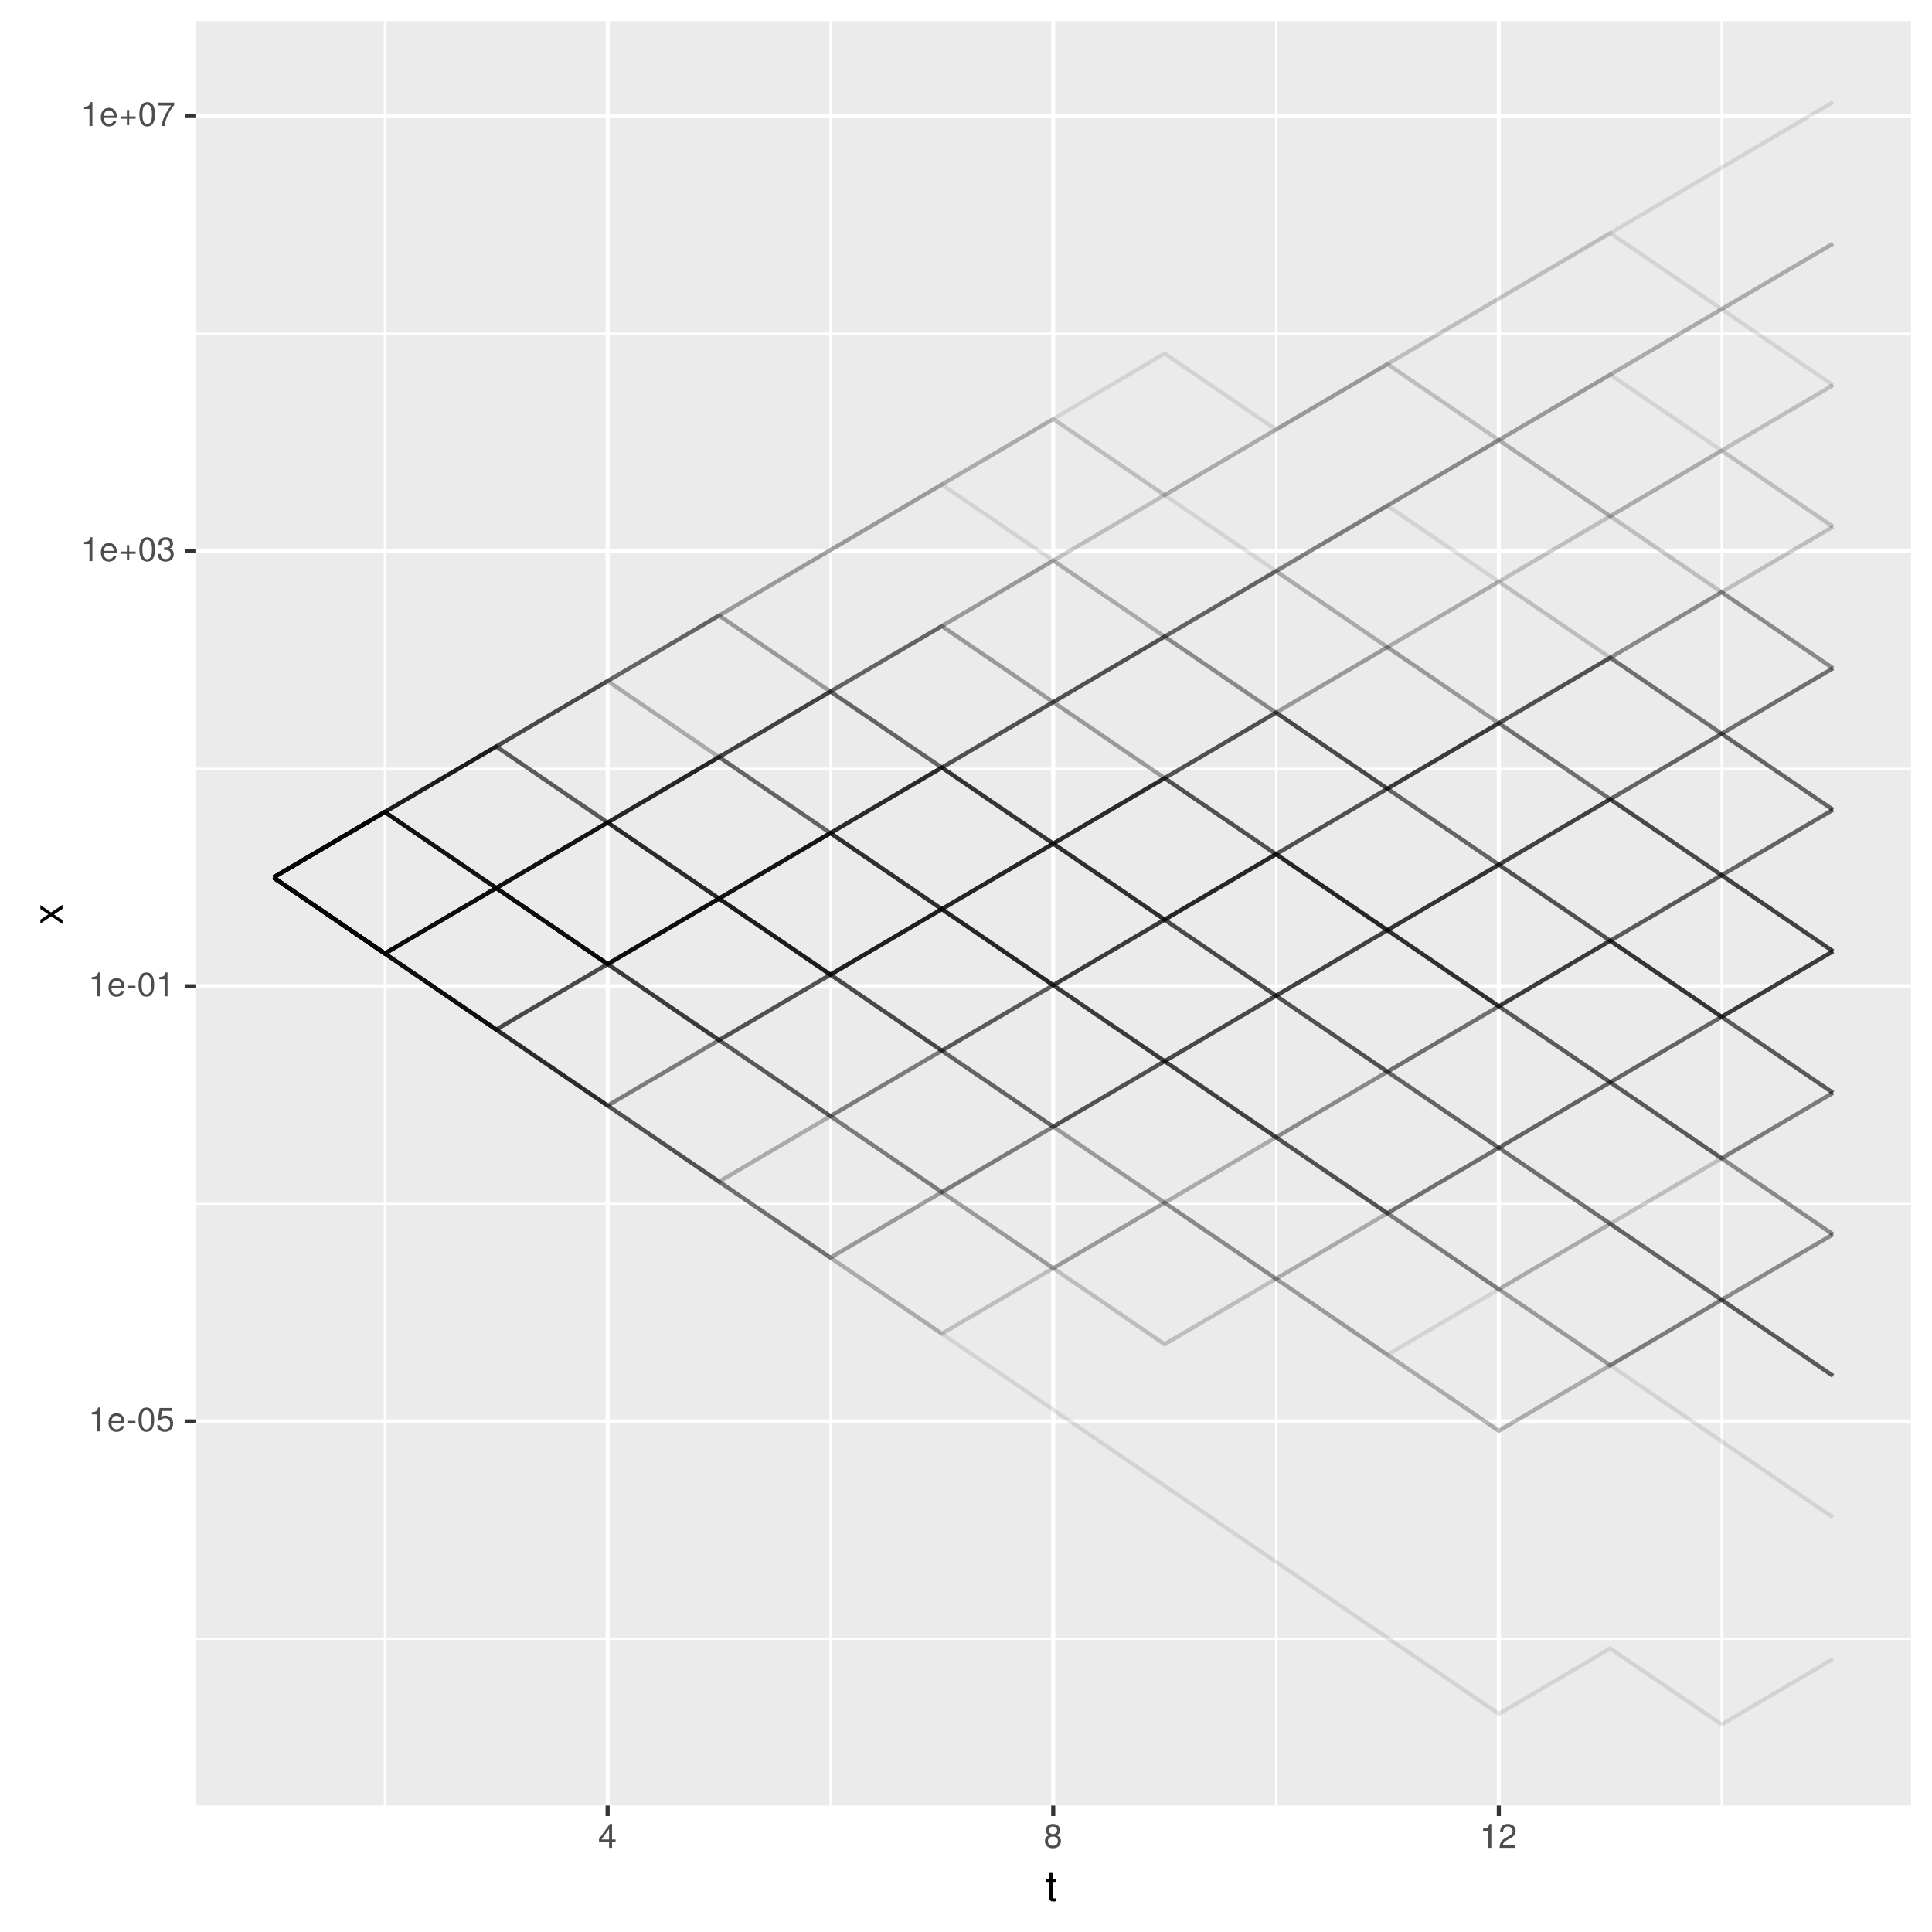 <?xml version="1.0" encoding="UTF-8"?>
<svg xmlns="http://www.w3.org/2000/svg" xmlns:xlink="http://www.w3.org/1999/xlink" width="504pt" height="504pt" viewBox="0 0 504 504" version="1.1">
<defs>
<g>
<symbol overflow="visible" id="glyph0-0">
<path style="stroke:none;" d=""/>
</symbol>
<symbol overflow="visible" id="glyph0-1">
<path style="stroke:none;" d="M 3.047 0 L 3.047 -6.234 L 2.547 -6.234 C 2.266 -5.281 2.094 -5.141 0.891 -5 L 0.891 -4.438 L 2.281 -4.438 L 2.281 0 Z M 3.047 0 "/>
</symbol>
<symbol overflow="visible" id="glyph0-2">
<path style="stroke:none;" d="M 4.516 -2.094 C 4.516 -2.766 4.453 -3.188 4.328 -3.531 C 4.031 -4.281 3.328 -4.734 2.469 -4.734 C 1.172 -4.734 0.359 -3.797 0.359 -2.281 C 0.359 -0.766 1.156 0.125 2.453 0.125 C 3.5 0.125 4.234 -0.469 4.422 -1.406 L 3.672 -1.406 C 3.469 -0.797 3.062 -0.547 2.469 -0.547 C 1.703 -0.547 1.141 -1.031 1.125 -2.094 Z M 3.734 -2.75 C 3.734 -2.75 3.734 -2.703 3.719 -2.688 L 1.141 -2.688 C 1.203 -3.516 1.719 -4.062 2.453 -4.062 C 3.172 -4.062 3.734 -3.469 3.734 -2.75 Z M 3.734 -2.75 "/>
</symbol>
<symbol overflow="visible" id="glyph0-3">
<path style="stroke:none;" d="M 2.5 -2.109 L 2.5 -2.75 L 0.406 -2.75 L 0.406 -2.109 Z M 2.5 -2.109 "/>
</symbol>
<symbol overflow="visible" id="glyph0-4">
<path style="stroke:none;" d="M 4.453 -3 C 4.453 -5.156 3.781 -6.234 2.422 -6.234 C 1.078 -6.234 0.375 -5.141 0.375 -3.047 C 0.375 -0.953 1.078 0.125 2.422 0.125 C 3.734 0.125 4.453 -0.953 4.453 -3 Z M 3.672 -3.062 C 3.672 -1.297 3.266 -0.516 2.406 -0.516 C 1.578 -0.516 1.172 -1.344 1.172 -3.047 C 1.172 -4.75 1.578 -5.547 2.422 -5.547 C 3.25 -5.547 3.672 -4.734 3.672 -3.062 Z M 3.672 -3.062 "/>
</symbol>
<symbol overflow="visible" id="glyph0-5">
<path style="stroke:none;" d="M 4.516 -2.062 C 4.516 -3.297 3.688 -4.109 2.5 -4.109 C 2.062 -4.109 1.703 -4 1.344 -3.734 L 1.594 -5.344 L 4.188 -5.344 L 4.188 -6.109 L 0.969 -6.109 L 0.5 -2.844 L 1.219 -2.844 C 1.578 -3.266 1.875 -3.422 2.359 -3.422 C 3.188 -3.422 3.719 -2.891 3.719 -1.969 C 3.719 -1.062 3.203 -0.547 2.359 -0.547 C 1.688 -0.547 1.266 -0.891 1.078 -1.594 L 0.312 -1.594 C 0.562 -0.359 1.266 0.125 2.375 0.125 C 3.641 0.125 4.516 -0.75 4.516 -2.062 Z M 4.516 -2.062 "/>
</symbol>
<symbol overflow="visible" id="glyph0-6">
<path style="stroke:none;" d="M 4.547 -1.906 L 4.547 -2.5 L 2.875 -2.5 L 2.875 -4.172 L 2.266 -4.172 L 2.266 -2.5 L 0.594 -2.5 L 0.594 -1.906 L 2.266 -1.906 L 2.266 -0.234 L 2.875 -0.234 L 2.875 -1.906 Z M 4.547 -1.906 "/>
</symbol>
<symbol overflow="visible" id="glyph0-7">
<path style="stroke:none;" d="M 4.453 -1.812 C 4.453 -2.562 4.141 -3.016 3.391 -3.266 C 3.969 -3.5 4.266 -3.891 4.266 -4.516 C 4.266 -5.594 3.547 -6.234 2.359 -6.234 C 1.109 -6.234 0.438 -5.547 0.406 -4.219 L 1.188 -4.219 C 1.203 -5.141 1.578 -5.562 2.375 -5.562 C 3.062 -5.562 3.469 -5.156 3.469 -4.5 C 3.469 -3.828 3.188 -3.547 1.938 -3.547 L 1.938 -2.906 L 2.359 -2.906 C 3.219 -2.906 3.656 -2.5 3.656 -1.797 C 3.656 -1.016 3.172 -0.547 2.359 -0.547 C 1.516 -0.547 1.109 -0.969 1.062 -1.875 L 0.281 -1.875 C 0.375 -0.5 1.062 0.125 2.344 0.125 C 3.625 0.125 4.453 -0.641 4.453 -1.812 Z M 4.453 -1.812 "/>
</symbol>
<symbol overflow="visible" id="glyph0-8">
<path style="stroke:none;" d="M 4.578 -5.453 L 4.578 -6.109 L 0.406 -6.109 L 0.406 -5.344 L 3.781 -5.344 C 2.531 -3.781 1.656 -1.953 1.219 0 L 2.047 0 C 2.391 -2.016 3.266 -3.891 4.578 -5.453 Z M 4.578 -5.453 "/>
</symbol>
<symbol overflow="visible" id="glyph0-9">
<path style="stroke:none;" d="M 4.578 -1.5 L 4.578 -2.188 L 3.656 -2.188 L 3.656 -6.234 L 3.078 -6.234 L 0.25 -2.312 L 0.25 -1.5 L 2.875 -1.5 L 2.875 0 L 3.656 0 L 3.656 -1.5 Z M 2.875 -2.188 L 0.922 -2.188 L 2.875 -4.922 Z M 2.875 -2.188 "/>
</symbol>
<symbol overflow="visible" id="glyph0-10">
<path style="stroke:none;" d="M 4.516 -1.766 C 4.516 -2.453 4.156 -2.938 3.438 -3.281 C 4.078 -3.672 4.297 -3.984 4.297 -4.578 C 4.297 -5.547 3.531 -6.234 2.422 -6.234 C 1.312 -6.234 0.547 -5.547 0.547 -4.578 C 0.547 -4 0.75 -3.672 1.391 -3.281 C 0.672 -2.938 0.328 -2.453 0.328 -1.766 C 0.328 -0.625 1.188 0.125 2.422 0.125 C 3.656 0.125 4.516 -0.625 4.516 -1.766 Z M 3.5 -4.562 C 3.5 -3.969 3.062 -3.594 2.422 -3.594 C 1.766 -3.594 1.344 -3.969 1.344 -4.562 C 1.344 -5.156 1.766 -5.547 2.422 -5.547 C 3.078 -5.547 3.5 -5.156 3.5 -4.562 Z M 3.719 -1.75 C 3.719 -1.016 3.188 -0.547 2.406 -0.547 C 1.641 -0.547 1.125 -1.016 1.125 -1.75 C 1.125 -2.484 1.641 -2.938 2.422 -2.938 C 3.188 -2.938 3.719 -2.484 3.719 -1.75 Z M 3.719 -1.75 "/>
</symbol>
<symbol overflow="visible" id="glyph0-11">
<path style="stroke:none;" d="M 4.5 -4.406 C 4.5 -5.469 3.672 -6.234 2.5 -6.234 C 1.219 -6.234 0.484 -5.594 0.438 -4.078 L 1.219 -4.078 C 1.281 -5.125 1.703 -5.562 2.469 -5.562 C 3.172 -5.562 3.703 -5.062 3.703 -4.391 C 3.703 -3.891 3.406 -3.469 2.859 -3.156 L 2.047 -2.703 C 0.75 -1.969 0.375 -1.375 0.297 0 L 4.453 0 L 4.453 -0.766 L 1.172 -0.766 C 1.25 -1.281 1.531 -1.594 2.297 -2.047 L 3.172 -2.531 C 4.047 -2.984 4.5 -3.641 4.5 -4.406 Z M 4.5 -4.406 "/>
</symbol>
<symbol overflow="visible" id="glyph1-0">
<path style="stroke:none;" d=""/>
</symbol>
<symbol overflow="visible" id="glyph1-1">
<path style="stroke:none;" d="M 2.797 0 L 2.797 -0.766 C 2.672 -0.734 2.531 -0.719 2.359 -0.719 C 1.953 -0.719 1.844 -0.844 1.844 -1.25 L 1.844 -5.016 L 2.797 -5.016 L 2.797 -5.766 L 1.844 -5.766 L 1.844 -7.344 L 0.938 -7.344 L 0.938 -5.766 L 0.156 -5.766 L 0.156 -5.016 L 0.938 -5.016 L 0.938 -0.844 C 0.938 -0.25 1.328 0.078 2.047 0.078 C 2.266 0.078 2.484 0.062 2.797 0 Z M 2.797 0 "/>
</symbol>
<symbol overflow="visible" id="glyph2-0">
<path style="stroke:none;" d=""/>
</symbol>
<symbol overflow="visible" id="glyph2-1">
<path style="stroke:none;" d="M 0 -5.203 L -2.984 -3.219 L -5.766 -5.141 L -5.766 -4.109 L -3.672 -2.734 L -5.766 -1.344 L -5.766 -0.297 L -2.938 -2.219 L 0 -0.188 L 0 -1.234 L -2.219 -2.688 L 0 -4.141 Z M 0 -5.203 "/>
</symbol>
</g>
<clipPath id="clip1">
  <path d="M 50.984 5.48 L 499 5.48 L 499 472 L 50.984 472 Z M 50.984 5.48 "/>
</clipPath>
<clipPath id="clip2">
  <path d="M 50.984 427 L 499 427 L 499 428 L 50.984 428 Z M 50.984 427 "/>
</clipPath>
<clipPath id="clip3">
  <path d="M 50.984 313 L 499 313 L 499 315 L 50.984 315 Z M 50.984 313 "/>
</clipPath>
<clipPath id="clip4">
  <path d="M 50.984 200 L 499 200 L 499 201 L 50.984 201 Z M 50.984 200 "/>
</clipPath>
<clipPath id="clip5">
  <path d="M 50.984 86 L 499 86 L 499 88 L 50.984 88 Z M 50.984 86 "/>
</clipPath>
<clipPath id="clip6">
  <path d="M 100 5.48 L 101 5.48 L 101 472 L 100 472 Z M 100 5.48 "/>
</clipPath>
<clipPath id="clip7">
  <path d="M 216 5.48 L 217 5.48 L 217 472 L 216 472 Z M 216 5.48 "/>
</clipPath>
<clipPath id="clip8">
  <path d="M 332 5.48 L 334 5.48 L 334 472 L 332 472 Z M 332 5.48 "/>
</clipPath>
<clipPath id="clip9">
  <path d="M 448 5.48 L 450 5.48 L 450 472 L 448 472 Z M 448 5.48 "/>
</clipPath>
<clipPath id="clip10">
  <path d="M 50.984 370 L 499.52 370 L 499.52 372 L 50.984 372 Z M 50.984 370 "/>
</clipPath>
<clipPath id="clip11">
  <path d="M 50.984 256 L 499.52 256 L 499.52 258 L 50.984 258 Z M 50.984 256 "/>
</clipPath>
<clipPath id="clip12">
  <path d="M 50.984 143 L 499.52 143 L 499.52 145 L 50.984 145 Z M 50.984 143 "/>
</clipPath>
<clipPath id="clip13">
  <path d="M 50.984 29 L 499.52 29 L 499.52 31 L 50.984 31 Z M 50.984 29 "/>
</clipPath>
<clipPath id="clip14">
  <path d="M 157 5.48 L 160 5.48 L 160 472 L 157 472 Z M 157 5.48 "/>
</clipPath>
<clipPath id="clip15">
  <path d="M 274 5.48 L 276 5.48 L 276 472 L 274 472 Z M 274 5.48 "/>
</clipPath>
<clipPath id="clip16">
  <path d="M 390 5.48 L 392 5.48 L 392 472 L 390 472 Z M 390 5.48 "/>
</clipPath>
</defs>
<g id="surface7">
<rect x="0" y="0" width="504" height="504" style="fill:rgb(100%,100%,100%);fill-opacity:1;stroke:none;"/>
<rect x="0" y="0" width="504" height="504" style="fill:rgb(100%,100%,100%);fill-opacity:1;stroke:none;"/>
<path style="fill:none;stroke-width:1.067;stroke-linecap:round;stroke-linejoin:round;stroke:rgb(100%,100%,100%);stroke-opacity:1;stroke-miterlimit:10;" d="M 0 504 L 504 504 L 504 0 L 0 0 Z M 0 504 "/>
<g clip-path="url(#clip1)" clip-rule="nonzero">
<path style=" stroke:none;fill-rule:nonzero;fill:rgb(92.157%,92.157%,92.157%);fill-opacity:1;" d="M 50.984 471.016 L 498.52 471.016 L 498.52 5.48 L 50.984 5.48 Z M 50.984 471.016 "/>
</g>
<g clip-path="url(#clip2)" clip-rule="nonzero">
<path style="fill:none;stroke-width:0.533;stroke-linecap:butt;stroke-linejoin:round;stroke:rgb(100%,100%,100%);stroke-opacity:1;stroke-miterlimit:10;" d="M 50.984 427.559 L 498.52 427.559 "/>
</g>
<g clip-path="url(#clip3)" clip-rule="nonzero">
<path style="fill:none;stroke-width:0.533;stroke-linecap:butt;stroke-linejoin:round;stroke:rgb(100%,100%,100%);stroke-opacity:1;stroke-miterlimit:10;" d="M 50.984 314.047 L 498.52 314.047 "/>
</g>
<g clip-path="url(#clip4)" clip-rule="nonzero">
<path style="fill:none;stroke-width:0.533;stroke-linecap:butt;stroke-linejoin:round;stroke:rgb(100%,100%,100%);stroke-opacity:1;stroke-miterlimit:10;" d="M 50.984 200.535 L 498.52 200.535 "/>
</g>
<g clip-path="url(#clip5)" clip-rule="nonzero">
<path style="fill:none;stroke-width:0.533;stroke-linecap:butt;stroke-linejoin:round;stroke:rgb(100%,100%,100%);stroke-opacity:1;stroke-miterlimit:10;" d="M 50.984 87.023 L 498.52 87.023 "/>
</g>
<g clip-path="url(#clip6)" clip-rule="nonzero">
<path style="fill:none;stroke-width:0.533;stroke-linecap:butt;stroke-linejoin:round;stroke:rgb(100%,100%,100%);stroke-opacity:1;stroke-miterlimit:10;" d="M 100.391 471.016 L 100.391 5.48 "/>
</g>
<g clip-path="url(#clip7)" clip-rule="nonzero">
<path style="fill:none;stroke-width:0.533;stroke-linecap:butt;stroke-linejoin:round;stroke:rgb(100%,100%,100%);stroke-opacity:1;stroke-miterlimit:10;" d="M 216.633 471.016 L 216.633 5.48 "/>
</g>
<g clip-path="url(#clip8)" clip-rule="nonzero">
<path style="fill:none;stroke-width:0.533;stroke-linecap:butt;stroke-linejoin:round;stroke:rgb(100%,100%,100%);stroke-opacity:1;stroke-miterlimit:10;" d="M 332.875 471.016 L 332.875 5.48 "/>
</g>
<g clip-path="url(#clip9)" clip-rule="nonzero">
<path style="fill:none;stroke-width:0.533;stroke-linecap:butt;stroke-linejoin:round;stroke:rgb(100%,100%,100%);stroke-opacity:1;stroke-miterlimit:10;" d="M 449.117 471.016 L 449.117 5.48 "/>
</g>
<g clip-path="url(#clip10)" clip-rule="nonzero">
<path style="fill:none;stroke-width:1.067;stroke-linecap:butt;stroke-linejoin:round;stroke:rgb(100%,100%,100%);stroke-opacity:1;stroke-miterlimit:10;" d="M 50.984 370.805 L 498.52 370.805 "/>
</g>
<g clip-path="url(#clip11)" clip-rule="nonzero">
<path style="fill:none;stroke-width:1.067;stroke-linecap:butt;stroke-linejoin:round;stroke:rgb(100%,100%,100%);stroke-opacity:1;stroke-miterlimit:10;" d="M 50.984 257.293 L 498.52 257.293 "/>
</g>
<g clip-path="url(#clip12)" clip-rule="nonzero">
<path style="fill:none;stroke-width:1.067;stroke-linecap:butt;stroke-linejoin:round;stroke:rgb(100%,100%,100%);stroke-opacity:1;stroke-miterlimit:10;" d="M 50.984 143.781 L 498.52 143.781 "/>
</g>
<g clip-path="url(#clip13)" clip-rule="nonzero">
<path style="fill:none;stroke-width:1.067;stroke-linecap:butt;stroke-linejoin:round;stroke:rgb(100%,100%,100%);stroke-opacity:1;stroke-miterlimit:10;" d="M 50.984 30.266 L 498.52 30.266 "/>
</g>
<g clip-path="url(#clip14)" clip-rule="nonzero">
<path style="fill:none;stroke-width:1.067;stroke-linecap:butt;stroke-linejoin:round;stroke:rgb(100%,100%,100%);stroke-opacity:1;stroke-miterlimit:10;" d="M 158.512 471.016 L 158.512 5.48 "/>
</g>
<g clip-path="url(#clip15)" clip-rule="nonzero">
<path style="fill:none;stroke-width:1.067;stroke-linecap:butt;stroke-linejoin:round;stroke:rgb(100%,100%,100%);stroke-opacity:1;stroke-miterlimit:10;" d="M 274.754 471.016 L 274.754 5.48 "/>
</g>
<g clip-path="url(#clip16)" clip-rule="nonzero">
<path style="fill:none;stroke-width:1.067;stroke-linecap:butt;stroke-linejoin:round;stroke:rgb(100%,100%,100%);stroke-opacity:1;stroke-miterlimit:10;" d="M 390.996 471.016 L 390.996 5.48 "/>
</g>
<path style="fill:none;stroke-width:1.067;stroke-linecap:butt;stroke-linejoin:round;stroke:rgb(0%,0%,0%);stroke-opacity:0.102;stroke-miterlimit:1;" d="M 71.328 228.914 L 100.391 248.75 L 129.449 268.586 L 158.512 251.5 L 187.57 234.414 L 216.633 217.328 L 245.691 200.242 L 274.754 220.078 L 303.812 202.992 L 332.875 185.906 L 361.934 205.742 L 390.996 188.656 L 420.059 171.574 L 449.117 191.406 L 478.18 174.324 "/>
<path style="fill:none;stroke-width:1.067;stroke-linecap:butt;stroke-linejoin:round;stroke:rgb(0%,0%,0%);stroke-opacity:0.102;stroke-miterlimit:1;" d="M 71.328 228.914 L 100.391 248.75 L 129.449 268.586 L 158.512 288.418 L 187.57 271.336 L 216.633 291.168 L 245.691 311.004 L 274.754 293.918 L 303.812 276.836 L 332.875 296.672 L 361.934 316.504 L 390.996 299.422 L 420.059 319.254 L 449.117 339.09 L 478.18 322.004 "/>
<path style="fill:none;stroke-width:1.067;stroke-linecap:butt;stroke-linejoin:round;stroke:rgb(0%,0%,0%);stroke-opacity:0.102;stroke-miterlimit:1;" d="M 71.328 228.914 L 100.391 211.828 L 129.449 194.742 L 158.512 177.656 L 187.57 160.574 L 216.633 143.488 L 245.691 126.402 L 274.754 109.316 L 303.812 92.23 L 332.875 112.066 L 361.934 94.98 L 390.996 77.895 L 420.059 60.812 L 449.117 43.727 L 478.18 26.641 "/>
<path style="fill:none;stroke-width:1.067;stroke-linecap:butt;stroke-linejoin:round;stroke:rgb(0%,0%,0%);stroke-opacity:0.102;stroke-miterlimit:1;" d="M 71.328 228.914 L 100.391 211.828 L 129.449 231.664 L 158.512 214.578 L 187.57 234.414 L 216.633 217.328 L 245.691 237.164 L 274.754 220.078 L 303.812 202.992 L 332.875 222.828 L 361.934 242.664 L 390.996 225.578 L 420.059 245.414 L 449.117 265.25 L 478.18 248.164 "/>
<path style="fill:none;stroke-width:1.067;stroke-linecap:butt;stroke-linejoin:round;stroke:rgb(0%,0%,0%);stroke-opacity:0.102;stroke-miterlimit:1;" d="M 71.328 228.914 L 100.391 211.828 L 129.449 194.742 L 158.512 214.578 L 187.57 234.414 L 216.633 217.328 L 245.691 237.164 L 274.754 220.078 L 303.812 239.914 L 332.875 259.75 L 361.934 242.664 L 420.059 282.336 L 449.117 302.172 L 478.18 322.004 "/>
<path style="fill:none;stroke-width:1.067;stroke-linecap:butt;stroke-linejoin:round;stroke:rgb(0%,0%,0%);stroke-opacity:0.102;stroke-miterlimit:1;" d="M 71.328 228.914 L 100.391 211.828 L 129.449 194.742 L 158.512 177.656 L 187.57 197.492 L 216.633 180.406 L 245.691 200.242 L 274.754 183.156 L 303.812 166.074 L 332.875 148.988 L 361.934 131.902 L 420.059 97.73 L 449.117 117.566 L 478.18 100.48 "/>
<path style="fill:none;stroke-width:1.067;stroke-linecap:butt;stroke-linejoin:round;stroke:rgb(0%,0%,0%);stroke-opacity:0.102;stroke-miterlimit:1;" d="M 71.328 228.914 L 100.391 248.75 L 129.449 231.664 L 158.512 251.5 L 187.57 234.414 L 216.633 217.328 L 245.691 237.164 L 274.754 257 L 303.812 239.914 L 332.875 222.828 L 361.934 242.664 L 420.059 208.492 L 449.117 191.406 L 478.18 174.324 "/>
<path style="fill:none;stroke-width:1.067;stroke-linecap:butt;stroke-linejoin:round;stroke:rgb(0%,0%,0%);stroke-opacity:0.102;stroke-miterlimit:1;" d="M 71.328 228.914 L 100.391 248.75 L 129.449 231.664 L 158.512 214.578 L 187.57 234.414 L 216.633 217.328 L 245.691 200.242 L 274.754 220.078 L 303.812 239.914 L 332.875 259.75 L 361.934 242.664 L 420.059 208.492 L 449.117 191.406 L 478.18 211.242 "/>
<path style="fill:none;stroke-width:1.067;stroke-linecap:butt;stroke-linejoin:round;stroke:rgb(0%,0%,0%);stroke-opacity:0.102;stroke-miterlimit:1;" d="M 71.328 228.914 L 100.391 211.828 L 129.449 231.664 L 158.512 214.578 L 187.57 234.414 L 216.633 217.328 L 245.691 237.164 L 274.754 257 L 303.812 276.836 L 332.875 296.672 L 361.934 316.504 L 390.996 299.422 L 420.059 282.336 L 449.117 265.25 L 478.18 248.164 "/>
<path style="fill:none;stroke-width:1.067;stroke-linecap:butt;stroke-linejoin:round;stroke:rgb(0%,0%,0%);stroke-opacity:0.102;stroke-miterlimit:1;" d="M 71.328 228.914 L 100.391 248.75 L 129.449 231.664 L 158.512 251.5 L 187.57 234.414 L 216.633 217.328 L 245.691 200.242 L 274.754 220.078 L 303.812 202.992 L 332.875 222.828 L 361.934 242.664 L 420.059 208.492 L 449.117 228.328 L 478.18 211.242 "/>
<path style="fill:none;stroke-width:1.067;stroke-linecap:butt;stroke-linejoin:round;stroke:rgb(0%,0%,0%);stroke-opacity:0.102;stroke-miterlimit:1;" d="M 71.328 228.914 L 100.391 248.75 L 129.449 231.664 L 158.512 251.5 L 187.57 234.414 L 216.633 254.25 L 245.691 237.164 L 274.754 257 L 303.812 239.914 L 332.875 222.828 L 361.934 205.742 L 390.996 188.656 L 420.059 171.574 L 449.117 154.488 L 478.18 174.324 "/>
<path style="fill:none;stroke-width:1.067;stroke-linecap:butt;stroke-linejoin:round;stroke:rgb(0%,0%,0%);stroke-opacity:0.102;stroke-miterlimit:1;" d="M 71.328 228.914 L 100.391 248.75 L 129.449 268.586 L 158.512 251.5 L 187.57 234.414 L 216.633 254.25 L 245.691 237.164 L 274.754 220.078 L 303.812 202.992 L 332.875 185.906 L 361.934 205.742 L 390.996 188.656 L 420.059 171.574 L 449.117 154.488 L 478.18 174.324 "/>
<path style="fill:none;stroke-width:1.067;stroke-linecap:butt;stroke-linejoin:round;stroke:rgb(0%,0%,0%);stroke-opacity:0.102;stroke-miterlimit:1;" d="M 71.328 228.914 L 100.391 248.75 L 129.449 231.664 L 158.512 214.578 L 187.57 234.414 L 216.633 217.328 L 245.691 237.164 L 274.754 257 L 303.812 276.836 L 332.875 296.672 L 361.934 279.586 L 390.996 262.5 L 420.059 282.336 L 449.117 265.25 L 478.18 248.164 "/>
<path style="fill:none;stroke-width:1.067;stroke-linecap:butt;stroke-linejoin:round;stroke:rgb(0%,0%,0%);stroke-opacity:0.102;stroke-miterlimit:1;" d="M 71.328 228.914 L 100.391 248.75 L 129.449 268.586 L 158.512 251.5 L 187.57 234.414 L 216.633 254.25 L 245.691 274.086 L 274.754 293.918 L 303.812 313.754 L 332.875 296.672 L 361.934 279.586 L 390.996 262.5 L 420.059 282.336 L 449.117 265.25 L 478.18 248.164 "/>
<path style="fill:none;stroke-width:1.067;stroke-linecap:butt;stroke-linejoin:round;stroke:rgb(0%,0%,0%);stroke-opacity:0.102;stroke-miterlimit:1;" d="M 71.328 228.914 L 100.391 248.75 L 129.449 268.586 L 158.512 288.418 L 187.57 308.254 L 216.633 328.09 L 245.691 311.004 L 274.754 293.918 L 303.812 313.754 L 332.875 333.59 L 361.934 353.426 L 420.059 319.254 L 449.117 339.09 L 478.18 358.926 "/>
<path style="fill:none;stroke-width:1.067;stroke-linecap:butt;stroke-linejoin:round;stroke:rgb(0%,0%,0%);stroke-opacity:0.102;stroke-miterlimit:1;" d="M 71.328 228.914 L 100.391 248.75 L 129.449 231.664 L 158.512 251.5 L 187.57 234.414 L 216.633 254.25 L 245.691 237.164 L 274.754 220.078 L 303.812 202.992 L 332.875 185.906 L 361.934 205.742 L 390.996 225.578 L 420.059 208.492 L 449.117 228.328 L 478.18 248.164 "/>
<path style="fill:none;stroke-width:1.067;stroke-linecap:butt;stroke-linejoin:round;stroke:rgb(0%,0%,0%);stroke-opacity:0.102;stroke-miterlimit:1;" d="M 71.328 228.914 L 100.391 248.75 L 129.449 231.664 L 158.512 214.578 L 187.57 234.414 L 216.633 217.328 L 245.691 237.164 L 274.754 220.078 L 303.812 239.914 L 332.875 222.828 L 361.934 205.742 L 390.996 188.656 L 420.059 208.492 L 449.117 228.328 L 478.18 248.164 "/>
<path style="fill:none;stroke-width:1.067;stroke-linecap:butt;stroke-linejoin:round;stroke:rgb(0%,0%,0%);stroke-opacity:0.102;stroke-miterlimit:1;" d="M 71.328 228.914 L 100.391 248.75 L 129.449 268.586 L 158.512 251.5 L 187.57 271.336 L 216.633 254.25 L 245.691 237.164 L 274.754 220.078 L 303.812 239.914 L 332.875 222.828 L 361.934 242.664 L 390.996 225.578 L 420.059 245.414 L 449.117 265.25 L 478.18 248.164 "/>
<path style="fill:none;stroke-width:1.067;stroke-linecap:butt;stroke-linejoin:round;stroke:rgb(0%,0%,0%);stroke-opacity:0.102;stroke-miterlimit:1;" d="M 71.328 228.914 L 100.391 248.75 L 129.449 268.586 L 158.512 288.418 L 187.57 308.254 L 216.633 328.09 L 245.691 347.926 L 274.754 330.84 L 303.812 313.754 L 332.875 333.59 L 361.934 353.426 L 390.996 373.262 L 420.059 356.176 L 449.117 339.09 L 478.18 358.926 "/>
<path style="fill:none;stroke-width:1.067;stroke-linecap:butt;stroke-linejoin:round;stroke:rgb(0%,0%,0%);stroke-opacity:0.102;stroke-miterlimit:1;" d="M 71.328 228.914 L 100.391 248.75 L 129.449 231.664 L 158.512 251.5 L 187.57 271.336 L 216.633 254.25 L 245.691 274.086 L 274.754 257 L 303.812 276.836 L 332.875 296.672 L 361.934 316.504 L 390.996 299.422 L 420.059 319.254 L 449.117 339.09 L 478.18 322.004 "/>
<path style="fill:none;stroke-width:1.067;stroke-linecap:butt;stroke-linejoin:round;stroke:rgb(0%,0%,0%);stroke-opacity:0.102;stroke-miterlimit:1;" d="M 71.328 228.914 L 100.391 211.828 L 129.449 194.742 L 158.512 177.656 L 187.57 197.492 L 216.633 217.328 L 245.691 200.242 L 274.754 220.078 L 303.812 239.914 L 332.875 222.828 L 361.934 205.742 L 390.996 188.656 L 420.059 208.492 L 449.117 191.406 L 478.18 174.324 "/>
<path style="fill:none;stroke-width:1.067;stroke-linecap:butt;stroke-linejoin:round;stroke:rgb(0%,0%,0%);stroke-opacity:0.102;stroke-miterlimit:1;" d="M 71.328 228.914 L 100.391 211.828 L 129.449 231.664 L 158.512 251.5 L 187.57 234.414 L 216.633 254.25 L 245.691 237.164 L 274.754 257 L 303.812 239.914 L 332.875 259.75 L 361.934 279.586 L 390.996 262.5 L 420.059 282.336 L 449.117 302.172 L 478.18 322.004 "/>
<path style="fill:none;stroke-width:1.067;stroke-linecap:butt;stroke-linejoin:round;stroke:rgb(0%,0%,0%);stroke-opacity:0.102;stroke-miterlimit:1;" d="M 71.328 228.914 L 100.391 211.828 L 129.449 194.742 L 158.512 214.578 L 187.57 197.492 L 216.633 180.406 L 245.691 200.242 L 274.754 220.078 L 303.812 202.992 L 332.875 222.828 L 361.934 242.664 L 420.059 282.336 L 449.117 265.25 L 478.18 285.086 "/>
<path style="fill:none;stroke-width:1.067;stroke-linecap:butt;stroke-linejoin:round;stroke:rgb(0%,0%,0%);stroke-opacity:0.102;stroke-miterlimit:1;" d="M 71.328 228.914 L 100.391 248.75 L 129.449 231.664 L 158.512 251.5 L 187.57 271.336 L 216.633 254.25 L 245.691 237.164 L 274.754 220.078 L 303.812 202.992 L 332.875 185.906 L 361.934 205.742 L 390.996 188.656 L 420.059 208.492 L 449.117 228.328 L 478.18 248.164 "/>
<path style="fill:none;stroke-width:1.067;stroke-linecap:butt;stroke-linejoin:round;stroke:rgb(0%,0%,0%);stroke-opacity:0.102;stroke-miterlimit:1;" d="M 71.328 228.914 L 100.391 211.828 L 129.449 231.664 L 158.512 214.578 L 187.57 197.492 L 216.633 217.328 L 245.691 200.242 L 274.754 220.078 L 303.812 202.992 L 332.875 222.828 L 361.934 242.664 L 390.996 262.5 L 420.059 245.414 L 449.117 265.25 L 478.18 285.086 "/>
<path style="fill:none;stroke-width:1.067;stroke-linecap:butt;stroke-linejoin:round;stroke:rgb(0%,0%,0%);stroke-opacity:0.102;stroke-miterlimit:1;" d="M 71.328 228.914 L 100.391 248.75 L 129.449 268.586 L 158.512 251.5 L 187.57 234.414 L 216.633 217.328 L 245.691 237.164 L 274.754 220.078 L 303.812 239.914 L 332.875 222.828 L 361.934 205.742 L 390.996 188.656 L 420.059 171.574 L 449.117 191.406 L 478.18 211.242 "/>
<path style="fill:none;stroke-width:1.067;stroke-linecap:butt;stroke-linejoin:round;stroke:rgb(0%,0%,0%);stroke-opacity:0.102;stroke-miterlimit:1;" d="M 71.328 228.914 L 100.391 248.75 L 129.449 231.664 L 158.512 214.578 L 187.57 234.414 L 216.633 254.25 L 245.691 237.164 L 274.754 257 L 303.812 276.836 L 332.875 259.75 L 361.934 279.586 L 420.059 245.414 L 449.117 265.25 L 478.18 248.164 "/>
<path style="fill:none;stroke-width:1.067;stroke-linecap:butt;stroke-linejoin:round;stroke:rgb(0%,0%,0%);stroke-opacity:0.102;stroke-miterlimit:1;" d="M 71.328 228.914 L 100.391 248.75 L 129.449 268.586 L 158.512 251.5 L 187.57 234.414 L 216.633 254.25 L 245.691 237.164 L 274.754 257 L 303.812 276.836 L 332.875 259.75 L 361.934 242.664 L 390.996 225.578 L 420.059 245.414 L 449.117 228.328 L 478.18 248.164 "/>
<path style="fill:none;stroke-width:1.067;stroke-linecap:butt;stroke-linejoin:round;stroke:rgb(0%,0%,0%);stroke-opacity:0.102;stroke-miterlimit:1;" d="M 71.328 228.914 L 100.391 211.828 L 129.449 231.664 L 158.512 251.5 L 187.57 271.336 L 216.633 254.25 L 245.691 237.164 L 274.754 220.078 L 303.812 239.914 L 332.875 259.75 L 361.934 279.586 L 390.996 299.422 L 420.059 319.254 L 449.117 339.09 L 478.18 322.004 "/>
<path style="fill:none;stroke-width:1.067;stroke-linecap:butt;stroke-linejoin:round;stroke:rgb(0%,0%,0%);stroke-opacity:0.102;stroke-miterlimit:1;" d="M 71.328 228.914 L 100.391 248.75 L 129.449 231.664 L 158.512 214.578 L 187.57 197.492 L 216.633 180.406 L 245.691 200.242 L 274.754 220.078 L 303.812 239.914 L 332.875 259.75 L 361.934 279.586 L 390.996 299.422 L 420.059 319.254 L 449.117 339.09 L 478.18 358.926 "/>
<path style="fill:none;stroke-width:1.067;stroke-linecap:butt;stroke-linejoin:round;stroke:rgb(0%,0%,0%);stroke-opacity:0.102;stroke-miterlimit:1;" d="M 71.328 228.914 L 100.391 248.75 L 129.449 268.586 L 158.512 288.418 L 187.57 271.336 L 216.633 291.168 L 245.691 311.004 L 274.754 330.84 L 303.812 313.754 L 332.875 296.672 L 361.934 316.504 L 390.996 299.422 L 420.059 282.336 L 449.117 302.172 L 478.18 322.004 "/>
<path style="fill:none;stroke-width:1.067;stroke-linecap:butt;stroke-linejoin:round;stroke:rgb(0%,0%,0%);stroke-opacity:0.102;stroke-miterlimit:1;" d="M 71.328 228.914 L 100.391 248.75 L 129.449 268.586 L 158.512 288.418 L 187.57 271.336 L 216.633 291.168 L 245.691 274.086 L 274.754 257 L 303.812 276.836 L 332.875 259.75 L 361.934 242.664 L 420.059 282.336 L 449.117 265.25 L 478.18 285.086 "/>
<path style="fill:none;stroke-width:1.067;stroke-linecap:butt;stroke-linejoin:round;stroke:rgb(0%,0%,0%);stroke-opacity:0.102;stroke-miterlimit:1;" d="M 71.328 228.914 L 100.391 211.828 L 129.449 194.742 L 158.512 177.656 L 187.57 160.574 L 216.633 180.406 L 245.691 200.242 L 274.754 220.078 L 303.812 202.992 L 332.875 185.906 L 361.934 205.742 L 390.996 225.578 L 420.059 208.492 L 449.117 228.328 L 478.18 248.164 "/>
<path style="fill:none;stroke-width:1.067;stroke-linecap:butt;stroke-linejoin:round;stroke:rgb(0%,0%,0%);stroke-opacity:0.102;stroke-miterlimit:1;" d="M 71.328 228.914 L 100.391 211.828 L 129.449 194.742 L 158.512 214.578 L 187.57 197.492 L 216.633 217.328 L 245.691 237.164 L 274.754 220.078 L 303.812 239.914 L 332.875 222.828 L 361.934 205.742 L 420.059 245.414 L 449.117 228.328 L 478.18 248.164 "/>
<path style="fill:none;stroke-width:1.067;stroke-linecap:butt;stroke-linejoin:round;stroke:rgb(0%,0%,0%);stroke-opacity:0.102;stroke-miterlimit:1;" d="M 71.328 228.914 L 100.391 211.828 L 129.449 231.664 L 158.512 251.5 L 187.57 234.414 L 216.633 254.25 L 245.691 237.164 L 274.754 220.078 L 303.812 202.992 L 332.875 222.828 L 361.934 242.664 L 420.059 282.336 L 449.117 302.172 L 478.18 285.086 "/>
<path style="fill:none;stroke-width:1.067;stroke-linecap:butt;stroke-linejoin:round;stroke:rgb(0%,0%,0%);stroke-opacity:0.102;stroke-miterlimit:1;" d="M 71.328 228.914 L 100.391 248.75 L 129.449 231.664 L 158.512 251.5 L 187.57 234.414 L 216.633 254.25 L 245.691 237.164 L 274.754 257 L 303.812 276.836 L 332.875 259.75 L 361.934 279.586 L 390.996 299.422 L 420.059 282.336 L 449.117 265.25 L 478.18 285.086 "/>
<path style="fill:none;stroke-width:1.067;stroke-linecap:butt;stroke-linejoin:round;stroke:rgb(0%,0%,0%);stroke-opacity:0.102;stroke-miterlimit:1;" d="M 71.328 228.914 L 100.391 211.828 L 129.449 194.742 L 158.512 214.578 L 187.57 234.414 L 216.633 254.25 L 245.691 237.164 L 274.754 220.078 L 303.812 239.914 L 332.875 222.828 L 361.934 205.742 L 390.996 225.578 L 420.059 208.492 L 449.117 228.328 L 478.18 248.164 "/>
<path style="fill:none;stroke-width:1.067;stroke-linecap:butt;stroke-linejoin:round;stroke:rgb(0%,0%,0%);stroke-opacity:0.102;stroke-miterlimit:1;" d="M 71.328 228.914 L 100.391 211.828 L 129.449 194.742 L 158.512 214.578 L 187.57 234.414 L 216.633 254.25 L 245.691 237.164 L 274.754 257 L 303.812 239.914 L 332.875 222.828 L 361.934 242.664 L 390.996 225.578 L 420.059 245.414 L 449.117 228.328 L 478.18 211.242 "/>
<path style="fill:none;stroke-width:1.067;stroke-linecap:butt;stroke-linejoin:round;stroke:rgb(0%,0%,0%);stroke-opacity:0.102;stroke-miterlimit:1;" d="M 71.328 228.914 L 100.391 248.75 L 129.449 231.664 L 158.512 251.5 L 187.57 234.414 L 216.633 217.328 L 245.691 200.242 L 274.754 183.156 L 303.812 202.992 L 332.875 185.906 L 361.934 168.824 L 390.996 151.738 L 420.059 171.574 L 449.117 191.406 L 478.18 174.324 "/>
<path style="fill:none;stroke-width:1.067;stroke-linecap:butt;stroke-linejoin:round;stroke:rgb(0%,0%,0%);stroke-opacity:0.102;stroke-miterlimit:1;" d="M 71.328 228.914 L 100.391 211.828 L 129.449 194.742 L 158.512 214.578 L 187.57 234.414 L 216.633 217.328 L 245.691 200.242 L 274.754 183.156 L 303.812 166.074 L 332.875 148.988 L 361.934 131.902 L 420.059 97.73 L 449.117 80.645 L 478.18 100.48 "/>
<path style="fill:none;stroke-width:1.067;stroke-linecap:butt;stroke-linejoin:round;stroke:rgb(0%,0%,0%);stroke-opacity:0.102;stroke-miterlimit:1;" d="M 71.328 228.914 L 100.391 248.75 L 129.449 268.586 L 158.512 288.418 L 187.57 308.254 L 216.633 291.168 L 245.691 274.086 L 274.754 293.918 L 303.812 276.836 L 332.875 259.75 L 361.934 242.664 L 420.059 208.492 L 449.117 228.328 L 478.18 248.164 "/>
<path style="fill:none;stroke-width:1.067;stroke-linecap:butt;stroke-linejoin:round;stroke:rgb(0%,0%,0%);stroke-opacity:0.102;stroke-miterlimit:1;" d="M 71.328 228.914 L 100.391 248.75 L 129.449 231.664 L 158.512 251.5 L 187.57 271.336 L 216.633 254.25 L 245.691 237.164 L 274.754 220.078 L 303.812 202.992 L 332.875 185.906 L 361.934 205.742 L 390.996 225.578 L 420.059 208.492 L 449.117 191.406 L 478.18 174.324 "/>
<path style="fill:none;stroke-width:1.067;stroke-linecap:butt;stroke-linejoin:round;stroke:rgb(0%,0%,0%);stroke-opacity:0.102;stroke-miterlimit:1;" d="M 71.328 228.914 L 100.391 248.75 L 129.449 231.664 L 158.512 214.578 L 187.57 197.492 L 216.633 180.406 L 245.691 163.324 L 274.754 146.238 L 303.812 166.074 L 332.875 185.906 L 361.934 168.824 L 390.996 151.738 L 420.059 171.574 L 449.117 191.406 L 478.18 211.242 "/>
<path style="fill:none;stroke-width:1.067;stroke-linecap:butt;stroke-linejoin:round;stroke:rgb(0%,0%,0%);stroke-opacity:0.102;stroke-miterlimit:1;" d="M 71.328 228.914 L 100.391 211.828 L 129.449 231.664 L 158.512 251.5 L 187.57 234.414 L 216.633 217.328 L 245.691 237.164 L 274.754 220.078 L 303.812 202.992 L 332.875 222.828 L 361.934 242.664 L 420.059 282.336 L 449.117 302.172 L 478.18 322.004 "/>
<path style="fill:none;stroke-width:1.067;stroke-linecap:butt;stroke-linejoin:round;stroke:rgb(0%,0%,0%);stroke-opacity:0.102;stroke-miterlimit:1;" d="M 71.328 228.914 L 100.391 211.828 L 129.449 194.742 L 158.512 177.656 L 187.57 160.574 L 216.633 180.406 L 245.691 163.324 L 274.754 183.156 L 303.812 202.992 L 332.875 185.906 L 361.934 168.824 L 390.996 188.656 L 420.059 208.492 L 449.117 228.328 L 478.18 211.242 "/>
<path style="fill:none;stroke-width:1.067;stroke-linecap:butt;stroke-linejoin:round;stroke:rgb(0%,0%,0%);stroke-opacity:0.102;stroke-miterlimit:1;" d="M 71.328 228.914 L 100.391 248.75 L 129.449 231.664 L 158.512 214.578 L 187.57 197.492 L 216.633 180.406 L 245.691 200.242 L 274.754 183.156 L 303.812 166.074 L 332.875 148.988 L 361.934 131.902 L 390.996 114.816 L 420.059 134.652 L 449.117 117.566 L 478.18 137.402 "/>
<path style="fill:none;stroke-width:1.067;stroke-linecap:butt;stroke-linejoin:round;stroke:rgb(0%,0%,0%);stroke-opacity:0.102;stroke-miterlimit:1;" d="M 71.328 228.914 L 100.391 211.828 L 129.449 231.664 L 158.512 214.578 L 187.57 197.492 L 216.633 180.406 L 245.691 200.242 L 274.754 183.156 L 303.812 166.074 L 332.875 148.988 L 361.934 168.824 L 390.996 188.656 L 420.059 208.492 L 449.117 191.406 L 478.18 211.242 "/>
<path style="fill:none;stroke-width:1.067;stroke-linecap:butt;stroke-linejoin:round;stroke:rgb(0%,0%,0%);stroke-opacity:0.102;stroke-miterlimit:1;" d="M 71.328 228.914 L 100.391 211.828 L 129.449 231.664 L 158.512 214.578 L 187.57 197.492 L 216.633 180.406 L 245.691 163.324 L 274.754 146.238 L 303.812 166.074 L 332.875 185.906 L 361.934 205.742 L 390.996 188.656 L 420.059 171.574 L 449.117 154.488 L 478.18 137.402 "/>
<path style="fill:none;stroke-width:1.067;stroke-linecap:butt;stroke-linejoin:round;stroke:rgb(0%,0%,0%);stroke-opacity:0.102;stroke-miterlimit:1;" d="M 71.328 228.914 L 100.391 211.828 L 129.449 231.664 L 158.512 251.5 L 187.57 234.414 L 216.633 217.328 L 245.691 237.164 L 274.754 257 L 303.812 239.914 L 332.875 222.828 L 361.934 242.664 L 390.996 225.578 L 420.059 245.414 L 449.117 228.328 L 478.18 211.242 "/>
<path style="fill:none;stroke-width:1.067;stroke-linecap:butt;stroke-linejoin:round;stroke:rgb(0%,0%,0%);stroke-opacity:0.102;stroke-miterlimit:1;" d="M 71.328 228.914 L 100.391 211.828 L 129.449 194.742 L 158.512 214.578 L 187.57 197.492 L 216.633 217.328 L 245.691 200.242 L 274.754 220.078 L 303.812 239.914 L 332.875 222.828 L 361.934 242.664 L 390.996 262.5 L 420.059 245.414 L 449.117 228.328 L 478.18 211.242 "/>
<path style="fill:none;stroke-width:1.067;stroke-linecap:butt;stroke-linejoin:round;stroke:rgb(0%,0%,0%);stroke-opacity:0.102;stroke-miterlimit:1;" d="M 71.328 228.914 L 100.391 211.828 L 129.449 231.664 L 158.512 251.5 L 187.57 271.336 L 216.633 254.25 L 245.691 237.164 L 274.754 257 L 303.812 276.836 L 332.875 259.75 L 361.934 242.664 L 420.059 208.492 L 449.117 191.406 L 478.18 211.242 "/>
<path style="fill:none;stroke-width:1.067;stroke-linecap:butt;stroke-linejoin:round;stroke:rgb(0%,0%,0%);stroke-opacity:0.102;stroke-miterlimit:1;" d="M 71.328 228.914 L 100.391 211.828 L 129.449 194.742 L 158.512 177.656 L 187.57 160.574 L 216.633 180.406 L 245.691 163.324 L 274.754 146.238 L 303.812 166.074 L 332.875 148.988 L 361.934 168.824 L 390.996 188.656 L 420.059 171.574 L 449.117 154.488 L 478.18 174.324 "/>
<path style="fill:none;stroke-width:1.067;stroke-linecap:butt;stroke-linejoin:round;stroke:rgb(0%,0%,0%);stroke-opacity:0.102;stroke-miterlimit:1;" d="M 71.328 228.914 L 100.391 211.828 L 129.449 194.742 L 158.512 177.656 L 187.57 197.492 L 216.633 180.406 L 245.691 200.242 L 274.754 220.078 L 303.812 202.992 L 332.875 185.906 L 361.934 205.742 L 390.996 188.656 L 420.059 171.574 L 449.117 191.406 L 478.18 174.324 "/>
<path style="fill:none;stroke-width:1.067;stroke-linecap:butt;stroke-linejoin:round;stroke:rgb(0%,0%,0%);stroke-opacity:0.102;stroke-miterlimit:1;" d="M 71.328 228.914 L 100.391 248.75 L 129.449 268.586 L 158.512 251.5 L 187.57 271.336 L 216.633 291.168 L 245.691 274.086 L 274.754 257 L 303.812 239.914 L 332.875 222.828 L 361.934 205.742 L 390.996 188.656 L 420.059 171.574 L 449.117 154.488 L 478.18 174.324 "/>
<path style="fill:none;stroke-width:1.067;stroke-linecap:butt;stroke-linejoin:round;stroke:rgb(0%,0%,0%);stroke-opacity:0.102;stroke-miterlimit:1;" d="M 71.328 228.914 L 100.391 211.828 L 129.449 231.664 L 158.512 251.5 L 187.57 234.414 L 216.633 217.328 L 245.691 200.242 L 274.754 220.078 L 303.812 239.914 L 332.875 259.75 L 361.934 242.664 L 390.996 225.578 L 420.059 245.414 L 449.117 265.25 L 478.18 248.164 "/>
<path style="fill:none;stroke-width:1.067;stroke-linecap:butt;stroke-linejoin:round;stroke:rgb(0%,0%,0%);stroke-opacity:0.102;stroke-miterlimit:1;" d="M 71.328 228.914 L 100.391 211.828 L 129.449 231.664 L 158.512 214.578 L 187.57 234.414 L 216.633 254.25 L 245.691 274.086 L 274.754 293.918 L 303.812 276.836 L 332.875 296.672 L 361.934 316.504 L 420.059 356.176 L 449.117 339.09 L 478.18 358.926 "/>
<path style="fill:none;stroke-width:1.067;stroke-linecap:butt;stroke-linejoin:round;stroke:rgb(0%,0%,0%);stroke-opacity:0.102;stroke-miterlimit:1;" d="M 71.328 228.914 L 100.391 248.75 L 129.449 231.664 L 158.512 214.578 L 187.57 197.492 L 216.633 217.328 L 245.691 200.242 L 274.754 183.156 L 303.812 202.992 L 332.875 222.828 L 361.934 242.664 L 390.996 262.5 L 420.059 245.414 L 449.117 265.25 L 478.18 248.164 "/>
<path style="fill:none;stroke-width:1.067;stroke-linecap:butt;stroke-linejoin:round;stroke:rgb(0%,0%,0%);stroke-opacity:0.102;stroke-miterlimit:1;" d="M 71.328 228.914 L 100.391 248.75 L 129.449 268.586 L 158.512 288.418 L 187.57 308.254 L 216.633 328.09 L 245.691 347.926 L 274.754 330.84 L 303.812 350.676 L 332.875 333.59 L 361.934 316.504 L 390.996 336.34 L 420.059 319.254 L 449.117 339.09 L 478.18 358.926 "/>
<path style="fill:none;stroke-width:1.067;stroke-linecap:butt;stroke-linejoin:round;stroke:rgb(0%,0%,0%);stroke-opacity:0.102;stroke-miterlimit:1;" d="M 71.328 228.914 L 100.391 248.75 L 129.449 268.586 L 158.512 288.418 L 187.57 308.254 L 216.633 328.09 L 245.691 311.004 L 274.754 330.84 L 303.812 350.676 L 332.875 333.59 L 361.934 353.426 L 390.996 373.262 L 420.059 356.176 L 449.117 339.09 L 478.18 358.926 "/>
<path style="fill:none;stroke-width:1.067;stroke-linecap:butt;stroke-linejoin:round;stroke:rgb(0%,0%,0%);stroke-opacity:0.102;stroke-miterlimit:1;" d="M 71.328 228.914 L 100.391 248.75 L 129.449 231.664 L 158.512 251.5 L 187.57 234.414 L 216.633 254.25 L 245.691 274.086 L 274.754 257 L 303.812 239.914 L 332.875 222.828 L 361.934 205.742 L 420.059 245.414 L 449.117 228.328 L 478.18 211.242 "/>
<path style="fill:none;stroke-width:1.067;stroke-linecap:butt;stroke-linejoin:round;stroke:rgb(0%,0%,0%);stroke-opacity:0.102;stroke-miterlimit:1;" d="M 71.328 228.914 L 100.391 248.75 L 129.449 231.664 L 158.512 214.578 L 187.57 197.492 L 216.633 180.406 L 245.691 163.324 L 274.754 146.238 L 303.812 129.152 L 332.875 112.066 L 361.934 94.98 L 390.996 114.816 L 420.059 97.73 L 449.117 80.645 L 478.18 63.562 "/>
<path style="fill:none;stroke-width:1.067;stroke-linecap:butt;stroke-linejoin:round;stroke:rgb(0%,0%,0%);stroke-opacity:0.102;stroke-miterlimit:1;" d="M 71.328 228.914 L 100.391 211.828 L 129.449 194.742 L 158.512 214.578 L 187.57 197.492 L 216.633 180.406 L 245.691 163.324 L 274.754 183.156 L 303.812 202.992 L 332.875 185.906 L 361.934 205.742 L 390.996 225.578 L 420.059 208.492 L 449.117 191.406 L 478.18 174.324 "/>
<path style="fill:none;stroke-width:1.067;stroke-linecap:butt;stroke-linejoin:round;stroke:rgb(0%,0%,0%);stroke-opacity:0.102;stroke-miterlimit:1;" d="M 71.328 228.914 L 100.391 211.828 L 129.449 194.742 L 158.512 177.656 L 187.57 160.574 L 216.633 143.488 L 245.691 126.402 L 274.754 109.316 L 303.812 129.152 L 332.875 112.066 L 361.934 94.98 L 390.996 114.816 L 420.059 97.73 L 449.117 80.645 L 478.18 63.562 "/>
<path style="fill:none;stroke-width:1.067;stroke-linecap:butt;stroke-linejoin:round;stroke:rgb(0%,0%,0%);stroke-opacity:0.102;stroke-miterlimit:1;" d="M 71.328 228.914 L 100.391 248.75 L 129.449 231.664 L 158.512 251.5 L 187.57 234.414 L 216.633 217.328 L 245.691 237.164 L 274.754 257 L 303.812 276.836 L 332.875 296.672 L 361.934 279.586 L 390.996 299.422 L 420.059 319.254 L 449.117 302.172 L 478.18 285.086 "/>
<path style="fill:none;stroke-width:1.067;stroke-linecap:butt;stroke-linejoin:round;stroke:rgb(0%,0%,0%);stroke-opacity:0.102;stroke-miterlimit:1;" d="M 71.328 228.914 L 100.391 248.75 L 129.449 231.664 L 158.512 214.578 L 187.57 234.414 L 216.633 217.328 L 245.691 237.164 L 274.754 220.078 L 303.812 239.914 L 332.875 222.828 L 361.934 242.664 L 420.059 208.492 L 449.117 191.406 L 478.18 211.242 "/>
<path style="fill:none;stroke-width:1.067;stroke-linecap:butt;stroke-linejoin:round;stroke:rgb(0%,0%,0%);stroke-opacity:0.102;stroke-miterlimit:1;" d="M 71.328 228.914 L 100.391 211.828 L 129.449 231.664 L 158.512 214.578 L 187.57 234.414 L 216.633 254.25 L 245.691 274.086 L 274.754 257 L 303.812 239.914 L 332.875 259.75 L 361.934 279.586 L 420.059 245.414 L 449.117 265.25 L 478.18 248.164 "/>
<path style="fill:none;stroke-width:1.067;stroke-linecap:butt;stroke-linejoin:round;stroke:rgb(0%,0%,0%);stroke-opacity:0.102;stroke-miterlimit:1;" d="M 71.328 228.914 L 100.391 248.75 L 129.449 231.664 L 158.512 214.578 L 187.57 234.414 L 216.633 217.328 L 245.691 237.164 L 274.754 257 L 303.812 276.836 L 332.875 296.672 L 361.934 279.586 L 390.996 299.422 L 420.059 319.254 L 449.117 339.09 L 478.18 358.926 "/>
<path style="fill:none;stroke-width:1.067;stroke-linecap:butt;stroke-linejoin:round;stroke:rgb(0%,0%,0%);stroke-opacity:0.102;stroke-miterlimit:1;" d="M 71.328 228.914 L 100.391 248.75 L 129.449 231.664 L 158.512 251.5 L 187.57 234.414 L 216.633 217.328 L 245.691 200.242 L 274.754 183.156 L 303.812 166.074 L 332.875 148.988 L 361.934 131.902 L 390.996 114.816 L 420.059 134.652 L 449.117 117.566 L 478.18 137.402 "/>
<path style="fill:none;stroke-width:1.067;stroke-linecap:butt;stroke-linejoin:round;stroke:rgb(0%,0%,0%);stroke-opacity:0.102;stroke-miterlimit:1;" d="M 71.328 228.914 L 100.391 248.75 L 129.449 231.664 L 158.512 251.5 L 187.57 271.336 L 216.633 254.25 L 245.691 274.086 L 274.754 293.918 L 303.812 276.836 L 332.875 259.75 L 361.934 242.664 L 390.996 262.5 L 420.059 245.414 L 449.117 228.328 L 478.18 248.164 "/>
<path style="fill:none;stroke-width:1.067;stroke-linecap:butt;stroke-linejoin:round;stroke:rgb(0%,0%,0%);stroke-opacity:0.102;stroke-miterlimit:1;" d="M 71.328 228.914 L 100.391 248.75 L 129.449 231.664 L 158.512 251.5 L 187.57 234.414 L 216.633 217.328 L 245.691 237.164 L 274.754 257 L 303.812 239.914 L 332.875 259.75 L 361.934 279.586 L 390.996 299.422 L 420.059 282.336 L 449.117 302.172 L 478.18 322.004 "/>
<path style="fill:none;stroke-width:1.067;stroke-linecap:butt;stroke-linejoin:round;stroke:rgb(0%,0%,0%);stroke-opacity:0.102;stroke-miterlimit:1;" d="M 71.328 228.914 L 100.391 248.75 L 129.449 268.586 L 158.512 251.5 L 187.57 271.336 L 216.633 291.168 L 245.691 274.086 L 274.754 257 L 303.812 239.914 L 332.875 222.828 L 361.934 242.664 L 390.996 262.5 L 420.059 245.414 L 449.117 265.25 L 478.18 248.164 "/>
<path style="fill:none;stroke-width:1.067;stroke-linecap:butt;stroke-linejoin:round;stroke:rgb(0%,0%,0%);stroke-opacity:0.102;stroke-miterlimit:1;" d="M 71.328 228.914 L 100.391 248.75 L 129.449 231.664 L 158.512 214.578 L 187.57 197.492 L 216.633 180.406 L 245.691 200.242 L 274.754 220.078 L 303.812 239.914 L 332.875 259.75 L 361.934 279.586 L 420.059 245.414 L 449.117 265.25 L 478.18 285.086 "/>
<path style="fill:none;stroke-width:1.067;stroke-linecap:butt;stroke-linejoin:round;stroke:rgb(0%,0%,0%);stroke-opacity:0.102;stroke-miterlimit:1;" d="M 71.328 228.914 L 100.391 248.75 L 129.449 268.586 L 158.512 251.5 L 187.57 271.336 L 216.633 291.168 L 245.691 311.004 L 274.754 293.918 L 303.812 276.836 L 332.875 259.75 L 361.934 242.664 L 390.996 262.5 L 420.059 245.414 L 449.117 265.25 L 478.18 285.086 "/>
<path style="fill:none;stroke-width:1.067;stroke-linecap:butt;stroke-linejoin:round;stroke:rgb(0%,0%,0%);stroke-opacity:0.102;stroke-miterlimit:1;" d="M 71.328 228.914 L 100.391 248.75 L 129.449 231.664 L 158.512 214.578 L 187.57 197.492 L 216.633 217.328 L 245.691 200.242 L 274.754 183.156 L 303.812 166.074 L 332.875 148.988 L 361.934 168.824 L 420.059 134.652 L 449.117 154.488 L 478.18 137.402 "/>
<path style="fill:none;stroke-width:1.067;stroke-linecap:butt;stroke-linejoin:round;stroke:rgb(0%,0%,0%);stroke-opacity:0.102;stroke-miterlimit:1;" d="M 71.328 228.914 L 100.391 211.828 L 129.449 231.664 L 158.512 251.5 L 187.57 234.414 L 216.633 254.25 L 245.691 274.086 L 274.754 293.918 L 303.812 276.836 L 332.875 296.672 L 361.934 316.504 L 420.059 356.176 L 449.117 376.012 L 478.18 395.848 "/>
<path style="fill:none;stroke-width:1.067;stroke-linecap:butt;stroke-linejoin:round;stroke:rgb(0%,0%,0%);stroke-opacity:0.102;stroke-miterlimit:1;" d="M 71.328 228.914 L 100.391 211.828 L 129.449 231.664 L 158.512 214.578 L 187.57 197.492 L 216.633 180.406 L 245.691 163.324 L 274.754 183.156 L 303.812 166.074 L 332.875 185.906 L 361.934 205.742 L 390.996 188.656 L 420.059 171.574 L 449.117 191.406 L 478.18 211.242 "/>
<path style="fill:none;stroke-width:1.067;stroke-linecap:butt;stroke-linejoin:round;stroke:rgb(0%,0%,0%);stroke-opacity:0.102;stroke-miterlimit:1;" d="M 71.328 228.914 L 100.391 211.828 L 129.449 231.664 L 158.512 251.5 L 187.57 271.336 L 216.633 291.168 L 245.691 311.004 L 274.754 293.918 L 303.812 313.754 L 332.875 333.59 L 361.934 353.426 L 390.996 373.262 L 420.059 356.176 L 449.117 339.09 L 478.18 322.004 "/>
<path style="fill:none;stroke-width:1.067;stroke-linecap:butt;stroke-linejoin:round;stroke:rgb(0%,0%,0%);stroke-opacity:0.102;stroke-miterlimit:1;" d="M 71.328 228.914 L 100.391 211.828 L 129.449 231.664 L 158.512 251.5 L 187.57 234.414 L 216.633 217.328 L 245.691 200.242 L 274.754 220.078 L 303.812 239.914 L 332.875 259.75 L 361.934 279.586 L 420.059 245.414 L 449.117 228.328 L 478.18 211.242 "/>
<path style="fill:none;stroke-width:1.067;stroke-linecap:butt;stroke-linejoin:round;stroke:rgb(0%,0%,0%);stroke-opacity:0.102;stroke-miterlimit:1;" d="M 71.328 228.914 L 100.391 248.75 L 129.449 268.586 L 158.512 288.418 L 187.57 308.254 L 216.633 328.09 L 245.691 347.926 L 274.754 367.762 L 303.812 387.598 L 332.875 407.434 L 361.934 427.266 L 390.996 447.102 L 420.059 430.02 L 449.117 449.852 L 478.18 432.77 "/>
<path style="fill:none;stroke-width:1.067;stroke-linecap:butt;stroke-linejoin:round;stroke:rgb(0%,0%,0%);stroke-opacity:0.102;stroke-miterlimit:1;" d="M 71.328 228.914 L 100.391 248.75 L 129.449 268.586 L 158.512 251.5 L 187.57 271.336 L 216.633 254.25 L 245.691 274.086 L 274.754 293.918 L 303.812 276.836 L 332.875 259.75 L 361.934 242.664 L 390.996 262.5 L 420.059 245.414 L 449.117 265.25 L 478.18 285.086 "/>
<path style="fill:none;stroke-width:1.067;stroke-linecap:butt;stroke-linejoin:round;stroke:rgb(0%,0%,0%);stroke-opacity:0.102;stroke-miterlimit:1;" d="M 71.328 228.914 L 100.391 248.75 L 129.449 231.664 L 158.512 251.5 L 187.57 234.414 L 216.633 217.328 L 245.691 200.242 L 274.754 220.078 L 303.812 202.992 L 332.875 222.828 L 361.934 205.742 L 420.059 245.414 L 449.117 228.328 L 478.18 248.164 "/>
<path style="fill:none;stroke-width:1.067;stroke-linecap:butt;stroke-linejoin:round;stroke:rgb(0%,0%,0%);stroke-opacity:0.102;stroke-miterlimit:1;" d="M 71.328 228.914 L 100.391 211.828 L 129.449 194.742 L 158.512 177.656 L 187.57 160.574 L 216.633 143.488 L 245.691 126.402 L 274.754 146.238 L 303.812 129.152 L 332.875 148.988 L 361.934 131.902 L 390.996 114.816 L 420.059 134.652 L 449.117 117.566 L 478.18 100.48 "/>
<path style="fill:none;stroke-width:1.067;stroke-linecap:butt;stroke-linejoin:round;stroke:rgb(0%,0%,0%);stroke-opacity:0.102;stroke-miterlimit:1;" d="M 71.328 228.914 L 100.391 248.75 L 129.449 268.586 L 158.512 288.418 L 187.57 308.254 L 216.633 291.168 L 245.691 311.004 L 274.754 330.84 L 303.812 313.754 L 332.875 333.59 L 361.934 316.504 L 390.996 299.422 L 420.059 282.336 L 449.117 302.172 L 478.18 285.086 "/>
<path style="fill:none;stroke-width:1.067;stroke-linecap:butt;stroke-linejoin:round;stroke:rgb(0%,0%,0%);stroke-opacity:0.102;stroke-miterlimit:1;" d="M 71.328 228.914 L 100.391 211.828 L 129.449 194.742 L 158.512 177.656 L 187.57 160.574 L 216.633 180.406 L 245.691 163.324 L 274.754 183.156 L 303.812 166.074 L 332.875 185.906 L 361.934 205.742 L 390.996 188.656 L 420.059 208.492 L 449.117 228.328 L 478.18 248.164 "/>
<path style="fill:none;stroke-width:1.067;stroke-linecap:butt;stroke-linejoin:round;stroke:rgb(0%,0%,0%);stroke-opacity:0.102;stroke-miterlimit:1;" d="M 71.328 228.914 L 100.391 211.828 L 129.449 231.664 L 158.512 251.5 L 187.57 234.414 L 216.633 217.328 L 245.691 200.242 L 274.754 183.156 L 303.812 166.074 L 332.875 185.906 L 361.934 168.824 L 390.996 188.656 L 420.059 208.492 L 449.117 228.328 L 478.18 248.164 "/>
<path style="fill:none;stroke-width:1.067;stroke-linecap:butt;stroke-linejoin:round;stroke:rgb(0%,0%,0%);stroke-opacity:0.102;stroke-miterlimit:1;" d="M 71.328 228.914 L 100.391 248.75 L 129.449 268.586 L 158.512 288.418 L 187.57 271.336 L 216.633 254.25 L 245.691 274.086 L 274.754 257 L 303.812 276.836 L 332.875 296.672 L 361.934 316.504 L 390.996 299.422 L 420.059 282.336 L 449.117 265.25 L 478.18 248.164 "/>
<path style="fill:none;stroke-width:1.067;stroke-linecap:butt;stroke-linejoin:round;stroke:rgb(0%,0%,0%);stroke-opacity:0.102;stroke-miterlimit:1;" d="M 71.328 228.914 L 100.391 211.828 L 129.449 231.664 L 158.512 251.5 L 187.57 234.414 L 216.633 254.25 L 245.691 274.086 L 274.754 293.918 L 303.812 313.754 L 332.875 333.59 L 361.934 316.504 L 390.996 299.422 L 420.059 319.254 L 449.117 339.09 L 478.18 358.926 "/>
<path style="fill:none;stroke-width:1.067;stroke-linecap:butt;stroke-linejoin:round;stroke:rgb(0%,0%,0%);stroke-opacity:0.102;stroke-miterlimit:1;" d="M 71.328 228.914 L 100.391 248.75 L 129.449 268.586 L 158.512 288.418 L 187.57 308.254 L 216.633 328.09 L 245.691 311.004 L 274.754 293.918 L 303.812 276.836 L 332.875 296.672 L 361.934 316.504 L 420.059 356.176 L 449.117 339.09 L 478.18 322.004 "/>
<path style="fill:none;stroke-width:1.067;stroke-linecap:butt;stroke-linejoin:round;stroke:rgb(0%,0%,0%);stroke-opacity:0.102;stroke-miterlimit:1;" d="M 71.328 228.914 L 100.391 211.828 L 129.449 231.664 L 158.512 214.578 L 187.57 234.414 L 216.633 254.25 L 245.691 237.164 L 274.754 257 L 303.812 239.914 L 332.875 222.828 L 361.934 242.664 L 390.996 225.578 L 420.059 245.414 L 449.117 265.25 L 478.18 285.086 "/>
<path style="fill:none;stroke-width:1.067;stroke-linecap:butt;stroke-linejoin:round;stroke:rgb(0%,0%,0%);stroke-opacity:0.102;stroke-miterlimit:1;" d="M 71.328 228.914 L 100.391 211.828 L 129.449 231.664 L 158.512 251.5 L 187.57 271.336 L 216.633 254.25 L 245.691 274.086 L 274.754 257 L 303.812 276.836 L 332.875 259.75 L 361.934 242.664 L 390.996 262.5 L 420.059 245.414 L 449.117 265.25 L 478.18 285.086 "/>
<path style="fill:none;stroke-width:1.067;stroke-linecap:butt;stroke-linejoin:round;stroke:rgb(0%,0%,0%);stroke-opacity:0.102;stroke-miterlimit:1;" d="M 71.328 228.914 L 100.391 248.75 L 129.449 231.664 L 158.512 214.578 L 187.57 197.492 L 216.633 217.328 L 245.691 237.164 L 274.754 220.078 L 303.812 202.992 L 332.875 222.828 L 361.934 242.664 L 390.996 262.5 L 420.059 245.414 L 449.117 265.25 L 478.18 248.164 "/>
<path style="fill:none;stroke-width:1.067;stroke-linecap:butt;stroke-linejoin:round;stroke:rgb(0%,0%,0%);stroke-opacity:0.102;stroke-miterlimit:1;" d="M 71.328 228.914 L 100.391 211.828 L 129.449 194.742 L 158.512 177.656 L 187.57 160.574 L 216.633 143.488 L 245.691 126.402 L 274.754 109.316 L 303.812 129.152 L 332.875 112.066 L 361.934 94.98 L 390.996 77.895 L 420.059 60.812 L 449.117 80.645 L 478.18 63.562 "/>
<path style="fill:none;stroke-width:1.067;stroke-linecap:butt;stroke-linejoin:round;stroke:rgb(0%,0%,0%);stroke-opacity:0.102;stroke-miterlimit:1;" d="M 71.328 228.914 L 100.391 248.75 L 129.449 268.586 L 158.512 288.418 L 187.57 308.254 L 216.633 328.09 L 245.691 311.004 L 274.754 330.84 L 303.812 313.754 L 332.875 296.672 L 361.934 279.586 L 390.996 299.422 L 420.059 282.336 L 449.117 265.25 L 478.18 248.164 "/>
<path style="fill:none;stroke-width:1.067;stroke-linecap:butt;stroke-linejoin:round;stroke:rgb(0%,0%,0%);stroke-opacity:0.102;stroke-miterlimit:1;" d="M 71.328 228.914 L 100.391 211.828 L 129.449 231.664 L 158.512 214.578 L 187.57 197.492 L 216.633 217.328 L 245.691 200.242 L 274.754 183.156 L 303.812 166.074 L 332.875 148.988 L 361.934 131.902 L 390.996 151.738 L 420.059 134.652 L 449.117 154.488 L 478.18 174.324 "/>
<path style="fill:none;stroke-width:1.067;stroke-linecap:butt;stroke-linejoin:round;stroke:rgb(0%,0%,0%);stroke-opacity:0.102;stroke-miterlimit:1;" d="M 71.328 228.914 L 100.391 248.75 L 129.449 268.586 L 158.512 288.418 L 187.57 271.336 L 216.633 291.168 L 245.691 311.004 L 274.754 293.918 L 303.812 276.836 L 332.875 296.672 L 361.934 316.504 L 390.996 336.34 L 420.059 319.254 L 449.117 302.172 L 478.18 285.086 "/>
<path style="fill:none;stroke-width:1.067;stroke-linecap:butt;stroke-linejoin:round;stroke:rgb(0%,0%,0%);stroke-opacity:0.102;stroke-miterlimit:1;" d="M 71.328 228.914 L 100.391 248.75 L 129.449 268.586 L 158.512 251.5 L 187.57 234.414 L 216.633 254.25 L 245.691 237.164 L 274.754 257 L 303.812 239.914 L 332.875 222.828 L 361.934 242.664 L 420.059 208.492 L 449.117 228.328 L 478.18 211.242 "/>
<path style="fill:none;stroke-width:1.067;stroke-linecap:butt;stroke-linejoin:round;stroke:rgb(0%,0%,0%);stroke-opacity:0.102;stroke-miterlimit:1;" d="M 71.328 228.914 L 100.391 248.75 L 129.449 268.586 L 158.512 288.418 L 187.57 308.254 L 216.633 291.168 L 245.691 274.086 L 274.754 257 L 303.812 276.836 L 332.875 296.672 L 361.934 316.504 L 420.059 356.176 L 449.117 339.09 L 478.18 358.926 "/>
<path style="fill:none;stroke-width:1.067;stroke-linecap:butt;stroke-linejoin:round;stroke:rgb(0%,0%,0%);stroke-opacity:0.102;stroke-miterlimit:1;" d="M 71.328 228.914 L 100.391 211.828 L 129.449 231.664 L 158.512 251.5 L 187.57 234.414 L 216.633 254.25 L 245.691 237.164 L 274.754 220.078 L 303.812 202.992 L 332.875 222.828 L 361.934 205.742 L 390.996 188.656 L 420.059 171.574 L 449.117 191.406 L 478.18 211.242 "/>
<path style="fill:none;stroke-width:1.067;stroke-linecap:butt;stroke-linejoin:round;stroke:rgb(0%,0%,0%);stroke-opacity:0.102;stroke-miterlimit:1;" d="M 71.328 228.914 L 100.391 211.828 L 129.449 194.742 L 158.512 214.578 L 187.57 234.414 L 216.633 254.25 L 245.691 237.164 L 274.754 257 L 303.812 239.914 L 332.875 259.75 L 361.934 279.586 L 390.996 299.422 L 420.059 282.336 L 449.117 302.172 L 478.18 285.086 "/>
<path style="fill:none;stroke-width:1.067;stroke-linecap:butt;stroke-linejoin:round;stroke:rgb(0%,0%,0%);stroke-opacity:0.102;stroke-miterlimit:1;" d="M 71.328 228.914 L 100.391 248.75 L 129.449 268.586 L 158.512 288.418 L 187.57 271.336 L 216.633 291.168 L 245.691 274.086 L 274.754 293.918 L 303.812 276.836 L 332.875 259.75 L 361.934 242.664 L 420.059 282.336 L 449.117 302.172 L 478.18 285.086 "/>
<g style="fill:rgb(30.196%,30.196%,30.196%);fill-opacity:1;">
  <use xlink:href="#glyph0-1" x="23.055" y="373.407"/>
  <use xlink:href="#glyph0-2" x="27.945" y="373.407"/>
  <use xlink:href="#glyph0-3" x="32.836" y="373.407"/>
  <use xlink:href="#glyph0-4" x="35.766" y="373.407"/>
  <use xlink:href="#glyph0-5" x="40.656" y="373.407"/>
</g>
<g style="fill:rgb(30.196%,30.196%,30.196%);fill-opacity:1;">
  <use xlink:href="#glyph0-1" x="23.055" y="259.896"/>
  <use xlink:href="#glyph0-2" x="27.945" y="259.896"/>
  <use xlink:href="#glyph0-3" x="32.836" y="259.896"/>
  <use xlink:href="#glyph0-4" x="35.766" y="259.896"/>
  <use xlink:href="#glyph0-1" x="40.656" y="259.896"/>
</g>
<g style="fill:rgb(30.196%,30.196%,30.196%);fill-opacity:1;">
  <use xlink:href="#glyph0-1" x="21.055" y="146.384"/>
  <use xlink:href="#glyph0-2" x="25.945" y="146.384"/>
  <use xlink:href="#glyph0-6" x="30.836" y="146.384"/>
  <use xlink:href="#glyph0-4" x="35.974" y="146.384"/>
  <use xlink:href="#glyph0-7" x="40.864" y="146.384"/>
</g>
<g style="fill:rgb(30.196%,30.196%,30.196%);fill-opacity:1;">
  <use xlink:href="#glyph0-1" x="21.055" y="32.868"/>
  <use xlink:href="#glyph0-2" x="25.945" y="32.868"/>
  <use xlink:href="#glyph0-6" x="30.836" y="32.868"/>
  <use xlink:href="#glyph0-4" x="35.974" y="32.868"/>
  <use xlink:href="#glyph0-8" x="40.864" y="32.868"/>
</g>
<path style="fill:none;stroke-width:1.067;stroke-linecap:butt;stroke-linejoin:round;stroke:rgb(20%,20%,20%);stroke-opacity:1;stroke-miterlimit:10;" d="M 48.246 370.805 L 50.984 370.805 "/>
<path style="fill:none;stroke-width:1.067;stroke-linecap:butt;stroke-linejoin:round;stroke:rgb(20%,20%,20%);stroke-opacity:1;stroke-miterlimit:10;" d="M 48.246 257.293 L 50.984 257.293 "/>
<path style="fill:none;stroke-width:1.067;stroke-linecap:butt;stroke-linejoin:round;stroke:rgb(20%,20%,20%);stroke-opacity:1;stroke-miterlimit:10;" d="M 48.246 143.781 L 50.984 143.781 "/>
<path style="fill:none;stroke-width:1.067;stroke-linecap:butt;stroke-linejoin:round;stroke:rgb(20%,20%,20%);stroke-opacity:1;stroke-miterlimit:10;" d="M 48.246 30.266 L 50.984 30.266 "/>
<path style="fill:none;stroke-width:1.067;stroke-linecap:butt;stroke-linejoin:round;stroke:rgb(20%,20%,20%);stroke-opacity:1;stroke-miterlimit:10;" d="M 158.512 473.754 L 158.512 471.016 "/>
<path style="fill:none;stroke-width:1.067;stroke-linecap:butt;stroke-linejoin:round;stroke:rgb(20%,20%,20%);stroke-opacity:1;stroke-miterlimit:10;" d="M 274.754 473.754 L 274.754 471.016 "/>
<path style="fill:none;stroke-width:1.067;stroke-linecap:butt;stroke-linejoin:round;stroke:rgb(20%,20%,20%);stroke-opacity:1;stroke-miterlimit:10;" d="M 390.996 473.754 L 390.996 471.016 "/>
<g style="fill:rgb(30.196%,30.196%,30.196%);fill-opacity:1;">
  <use xlink:href="#glyph0-9" x="156.012" y="482.048"/>
</g>
<g style="fill:rgb(30.196%,30.196%,30.196%);fill-opacity:1;">
  <use xlink:href="#glyph0-10" x="272.254" y="482.048"/>
</g>
<g style="fill:rgb(30.196%,30.196%,30.196%);fill-opacity:1;">
  <use xlink:href="#glyph0-1" x="385.996" y="482.048"/>
  <use xlink:href="#glyph0-11" x="390.887" y="482.048"/>
</g>
<g style="fill:rgb(0%,0%,0%);fill-opacity:1;">
  <use xlink:href="#glyph1-1" x="272.754" y="495.956"/>
</g>
<g style="fill:rgb(0%,0%,0%);fill-opacity:1;">
  <use xlink:href="#glyph2-1" x="16.3" y="241.246"/>
</g>
</g>
</svg>
